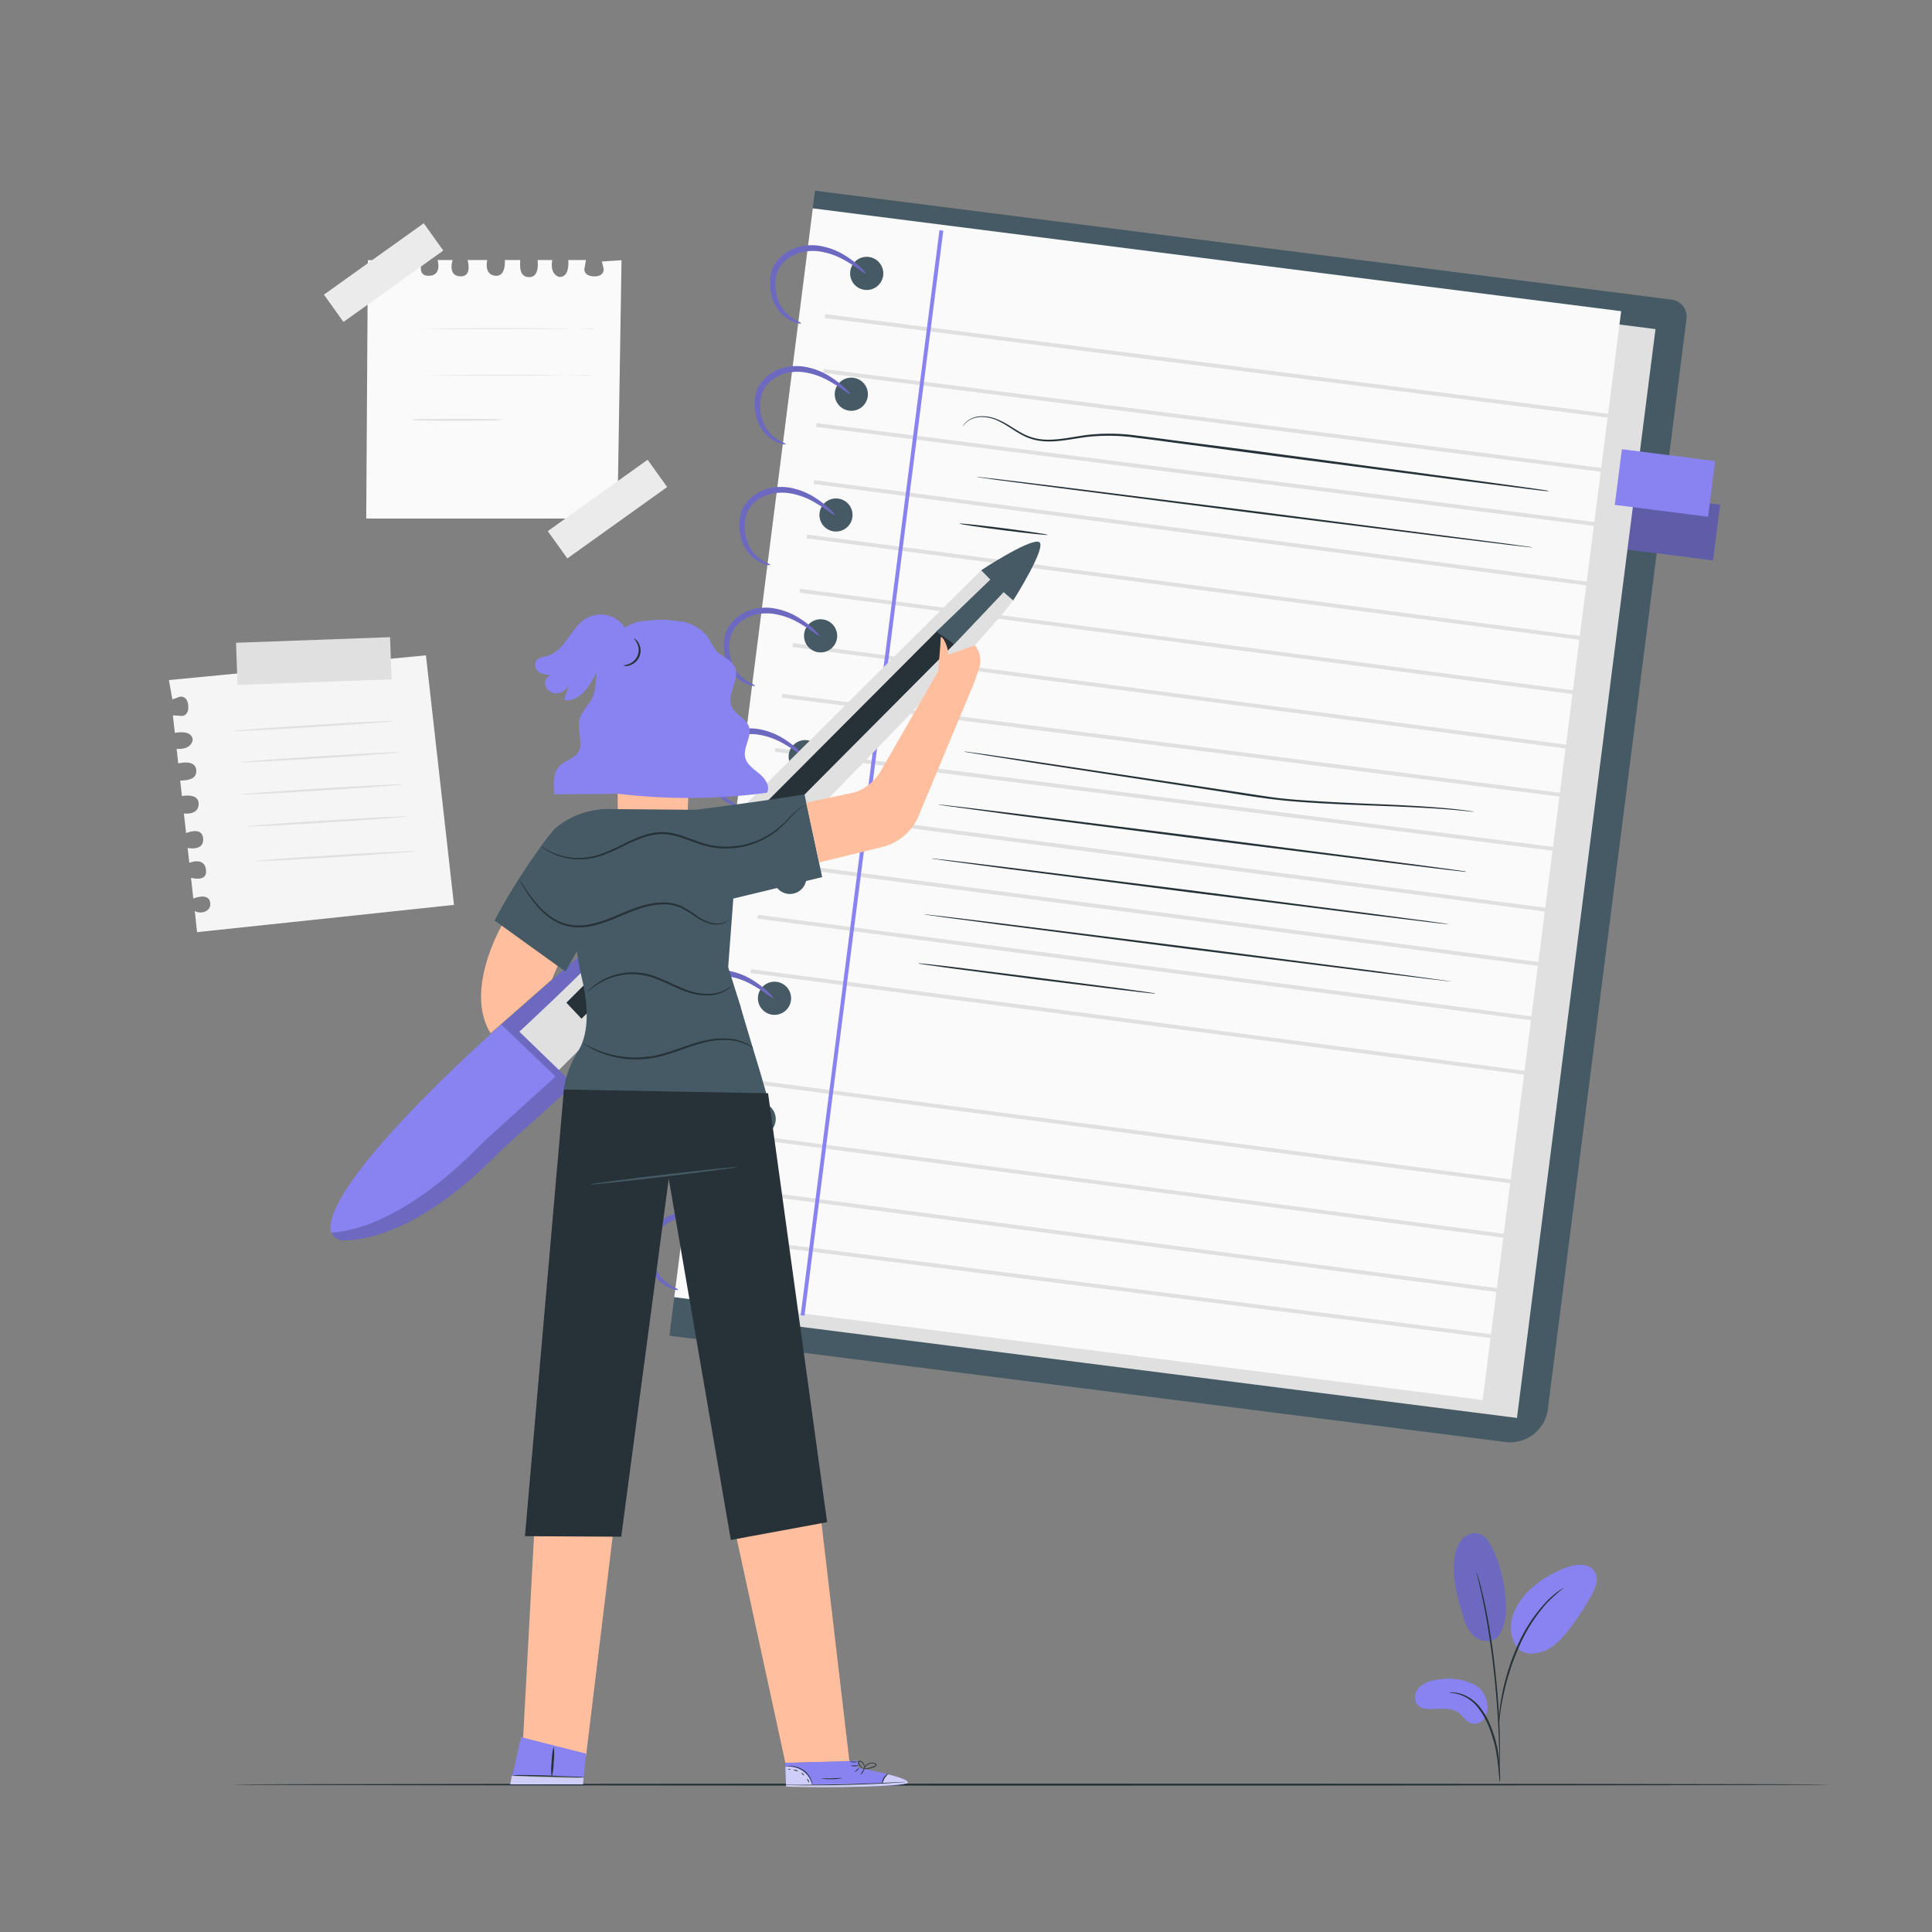 <svg xmlns="http://www.w3.org/2000/svg" viewBox="0 0 500 500"><rect x="0" y="0" width="500" height="500" fill="#808080" stroke="none"/><g id="freepik--background-complete--inject-373"><path d="M51,241.24l66.49-7.05-7.26-64.59L43.71,176l.9,5,2-.71c1.31-.06,1.9.79,2.09,2.09a.22.22,0,0,0,0,.08c.15,1.32-.16,2.55-1.46,2.83l-2.5-.15.51,4.54s4.41-1,4.62,1.8c0,0-.2,2.6-4.16,2.32l.42,3.78s4.41-1.2,4.66,1.71c.21,2.47-2.36,2.66-4.16,2.73l.45,4s4.39-.91,4.33,2.08-3.82,2.42-3.82,2.42l.57,5.09s4.06-1.78,4.4,1.26-2.93,2.81-4,2.57l.43,3.87s4.15-1.78,4.34,2.12c.14,2.93-3.9,1.73-3.9,1.73l.6,5.39s4.07-1.73,4.39,1.17c.23,2.06-2.26,3-4,2.06Z" style="fill:#f5f5f5"></path><rect x="61.27" y="165.62" width="39.89" height="10.92" transform="translate(-6.16 3.06) rotate(-2.08)" style="fill:#e0e0e0"></rect><path d="M102.12,186.58a9.57,9.57,0,0,1-1.64.21l-4.48.36c-3.78.28-9,.63-14.77,1s-11,.65-14.79.84l-4.49.19a8.65,8.65,0,0,1-1.64,0,11.56,11.56,0,0,1,1.63-.2l4.48-.36c3.78-.28,9-.63,14.78-1s11-.65,14.78-.84l4.49-.19A11,11,0,0,1,102.12,186.58Z" style="fill:#e0e0e0"></path><path d="M103.71,194.68a9.35,9.35,0,0,1-1.64.21l-4.48.35c-3.78.29-9,.64-14.77,1s-11,.65-14.79.84l-4.48.19a10,10,0,0,1-1.65,0,9.92,9.92,0,0,1,1.63-.2l4.48-.36c3.78-.28,9-.64,14.78-1s11-.66,14.78-.84l4.49-.2A11.7,11.7,0,0,1,103.71,194.68Z" style="fill:#e0e0e0"></path><path d="M104.28,203a11.56,11.56,0,0,1-1.63.2l-4.48.36c-3.78.28-9,.63-14.77,1s-11,.65-14.79.84l-4.49.2a11.45,11.45,0,0,1-1.64,0,9.11,9.11,0,0,1,1.63-.21l4.48-.36c3.78-.28,9-.63,14.77-1s11-.65,14.79-.84l4.49-.19A8.6,8.6,0,0,1,104.28,203Z" style="fill:#e0e0e0"></path><path d="M105.3,211.31a8.92,8.92,0,0,1-1.64.2l-4.47.36c-3.78.29-9,.64-14.78,1s-11,.65-14.79.83l-4.48.2a10,10,0,0,1-1.65,0,8.88,8.88,0,0,1,1.63-.2l4.48-.36c3.78-.28,9-.64,14.78-1s11-.66,14.78-.84l4.49-.2A11.7,11.7,0,0,1,105.3,211.31Z" style="fill:#e0e0e0"></path><path d="M107.61,220.27a8.92,8.92,0,0,1-1.64.2l-4.47.36c-3.78.28-9,.64-14.78,1s-11,.66-14.79.84l-4.48.2a11.63,11.63,0,0,1-1.65,0,8.92,8.92,0,0,1,1.64-.2l4.47-.36c3.78-.29,9-.64,14.78-1s11-.65,14.79-.84l4.48-.19A10,10,0,0,1,107.61,220.27Z" style="fill:#e0e0e0"></path><path d="M95.2,67.34l-.42,66.86h65l1.07-66.86-5.08.34.48,2c-.09,1.32-1,1.81-2.31,1.85h-.08c-1.33,0-2.52-.44-2.65-1.76l.43-2.48h-4.57s.51,4.5-2.31,4.39c0,0-2.56-.48-1.83-4.39h-3.81s.7,4.52-2.22,4.44c-2.48-.07-2.37-2.64-2.25-4.44h-4s.41,4.46-2.55,4.07-2-4.07-2-4.07H121s1.31,4.23-1.74,4.23-2.47-3.22-2.11-4.23h-3.9s1.3,4.31-2.59,4.07c-2.93-.18-1.29-4.07-1.29-4.07h-5.42s1.27,4.23-1.65,4.23c-2.08,0-2.78-2.58-1.6-4.23Z" style="fill:#fafafa"></path><rect x="83.4" y="66.21" width="31.76" height="8.69" transform="translate(-22.52 70.91) rotate(-35.57)" style="fill:#ebebeb"></rect><rect x="141.33" y="127.42" width="31.76" height="8.69" transform="translate(-47.31 116.02) rotate(-35.57)" style="fill:#ebebeb"></rect><path d="M154,85a1.61,1.61,0,0,1-.51,0l-1.46,0-5.35.09c-4.52,0-10.77.07-17.66.07s-13.15,0-17.67-.07L106,85.1l-1.46,0a1.51,1.51,0,0,1-.5,0,2,2,0,0,1,.5,0l1.46,0,5.35-.08c4.52,0,10.77-.08,17.67-.08s13.14,0,17.66.08l5.35.08,1.46,0A2.1,2.1,0,0,1,154,85Z" style="fill:#e0e0e0"></path><path d="M152.79,97a1.38,1.38,0,0,1-.48,0l-1.39,0-5.11.08c-4.31.05-10.27.08-16.86.08s-12.54,0-16.85-.08L107,97.13l-1.39,0a1.47,1.47,0,0,1-.49,0,1.47,1.47,0,0,1,.49,0l1.39,0,5.11-.08c4.31,0,10.27-.08,16.85-.08s12.55,0,16.86.08l5.11.08,1.39,0A1.38,1.38,0,0,1,152.79,97Z" style="fill:#e0e0e0"></path><path d="M130.1,108.64a23.56,23.56,0,0,1-3.5.19c-2.16,0-5.14.07-8.43.07s-6.28,0-8.43-.07a23.56,23.56,0,0,1-3.5-.19,24.65,24.65,0,0,1,3.5-.18c2.15,0,5.14-.08,8.43-.08s6.27,0,8.43.08A24.65,24.65,0,0,1,130.1,108.64Z" style="fill:#e0e0e0"></path></g><g id="freepik--Floor--inject-373"><path d="M473.88,461.86c0,.14-92.69.26-207,.26s-207-.12-207-.26,92.68-.26,207-.26S473.88,461.72,473.88,461.86Z" style="fill:#263238"></path></g><g id="freepik--Plant--inject-373"><path d="M388.05,423.08c-1.77,2.53-5.22,1.69-6.81.15s-2.27-3.79-2.89-5.92c-1.4-4.88-2.81-10-1.77-15a8.31,8.31,0,0,1,1.91-4.06,4.34,4.34,0,0,1,4.11-1.37c1.74.46,2.82,2.16,3.6,3.77a35.75,35.75,0,0,1,3.52,15.3,12.38,12.38,0,0,1-1.67,7.09" style="fill:#8883F0"></path><path d="M388.05,423.08c-1.77,2.53-5.22,1.69-6.81.15s-2.27-3.79-2.89-5.92c-1.4-4.88-2.81-10-1.77-15a8.31,8.31,0,0,1,1.91-4.06,4.34,4.34,0,0,1,4.11-1.37c1.74.46,2.82,2.16,3.6,3.77a35.75,35.75,0,0,1,3.52,15.3,12.38,12.38,0,0,1-1.67,7.09" style="opacity:0.2"></path><path d="M381.41,435.89a15.38,15.38,0,0,0-9.52-1.16,8,8,0,0,0-4.71,2.1c-1.17,1.3-1.39,3.58,0,4.7a4.52,4.52,0,0,0,3,.75c2.52,0,5.31-.47,7.32,1,1.15.87,1.92,2.3,3.29,2.73a3.25,3.25,0,0,0,3.57-1.59,5.55,5.55,0,0,0,.4-4.09A6.25,6.25,0,0,0,381.41,435.89Z" style="fill:#8883F0"></path><path d="M392.91,426.71a9.2,9.2,0,0,1-1.43-8.47,16.38,16.38,0,0,1,5-7.28,26.94,26.94,0,0,1,9-5.3,9.55,9.55,0,0,1,4-.69,4.24,4.24,0,0,1,3.39,2c.95,1.81,0,4-.94,5.78a69.24,69.24,0,0,1-5.9,9c-1.77,2.28-3.79,4.52-6.49,5.56s-5.5.9-6.92-1" style="fill:#8883F0"></path><path d="M388.17,461.24a4.83,4.83,0,0,1-.16-1.15c-.08-.84-.19-1.89-.31-3.14a45.26,45.26,0,0,0-.7-4.6,35.53,35.53,0,0,0-1.68-5.43,19.76,19.76,0,0,0-2.77-4.91,10.5,10.5,0,0,0-3.5-2.92,10,10,0,0,0-3-.92A5.55,5.55,0,0,1,375,438a4.73,4.73,0,0,1,1.16,0,9,9,0,0,1,3.08.8,10.34,10.34,0,0,1,3.7,2.94,19.43,19.43,0,0,1,2.87,5,33.25,33.25,0,0,1,1.67,5.52,41.94,41.94,0,0,1,.61,4.66c.1,1.33.13,2.41.15,3.16A5.54,5.54,0,0,1,388.17,461.24Z" style="fill:#263238"></path><path d="M388,458.83a4,4,0,0,1,0-.54c0-.4,0-.9,0-1.52,0-1.33,0-3.24-.07-5.61-.12-4.73-.53-11.26-1.31-18.44s-1.85-13.64-2.8-18.27c-.23-1.16-.46-2.21-.67-3.12s-.38-1.71-.55-2.35-.26-1.09-.36-1.48a2.24,2.24,0,0,1-.09-.53,2,2,0,0,1,.18.5l.45,1.46c.19.64.4,1.42.62,2.34s.5,2,.74,3.11A173.17,173.17,0,0,1,387,432.67c.79,7.19,1.14,13.74,1.17,18.49,0,2.37,0,4.29-.08,5.61q-.06.93-.09,1.53A2.14,2.14,0,0,1,388,458.83Z" style="fill:#263238"></path><path d="M387.92,446.19a10.15,10.15,0,0,1,0-1.59c.06-1,.2-2.5.49-4.32a56,56,0,0,1,1.4-6.29,56.64,56.64,0,0,1,2.63-7.44,39.6,39.6,0,0,1,7.73-12,19.29,19.29,0,0,1,1.81-1.69c.28-.24.53-.47.78-.66l.7-.49a11,11,0,0,1,1.35-.86,48.26,48.26,0,0,0-4.4,3.93,41.61,41.61,0,0,0-7.53,12,59.15,59.15,0,0,0-2.65,7.37c-.69,2.31-1.14,4.44-1.49,6.23s-.52,3.26-.63,4.27A11.1,11.1,0,0,1,387.92,446.19Z" style="fill:#263238"></path></g><g id="freepik--Notebook--inject-373"><path d="M389.58,373.19,173.24,345.68,210.92,49.35l221.72,28.2a4.42,4.42,0,0,1,3.83,4.94L400.58,364.67A9.83,9.83,0,0,1,389.58,373.19Z" style="fill:#455a64"></path><rect x="423.55" y="122.6" width="14.53" height="27.04" transform="translate(241.44 546.32) rotate(-82.75)" style="fill:#8883F0"></rect><rect x="423.55" y="122.6" width="14.53" height="27.04" transform="translate(241.44 546.32) rotate(-82.75)" style="opacity:0.3"></rect><rect x="200.47" y="70.71" width="210.9" height="284.06" transform="translate(29.28 -36.89) rotate(7.25)" style="fill:#e0e0e0"></rect><rect x="191.58" y="66.08" width="210.9" height="284.06" transform="translate(28.63 -35.81) rotate(7.25)" style="fill:#fafafa"></rect><rect x="317.26" y="-10.02" width="1" height="210.16" transform="translate(183.37 398.29) rotate(-82.75)" style="fill:#e0e0e0"></rect><rect x="316.79" y="4.15" width="1" height="210.16" transform="translate(168.9 410.22) rotate(-82.75)" style="fill:#e0e0e0"></rect><rect x="315.01" y="18.17" width="1" height="210.16" transform="translate(153.44 420.69) rotate(-82.75)" style="fill:#e0e0e0"></rect><rect x="313.23" y="32.18" width="1" height="210.16" transform="matrix(0.13, -0.99, 0.99, 0.13, 137.99, 431.17)" style="fill:#e0e0e0"></rect><rect x="311.45" y="46.19" width="1" height="210.16" transform="matrix(0.13, -0.99, 0.99, 0.13, 122.53, 441.65)" style="fill:#e0e0e0"></rect><rect x="309.67" y="60.2" width="1" height="210.16" transform="matrix(0.13, -0.99, 0.99, 0.13, 107.07, 452.12)" style="fill:#e0e0e0"></rect><rect x="307.89" y="74.21" width="1" height="210.16" transform="matrix(0.13, -0.99, 0.99, 0.13, 91.62, 462.6)" style="fill:#e0e0e0"></rect><rect x="306.1" y="88.22" width="1" height="210.16" transform="translate(76.16 473.07) rotate(-82.75)" style="fill:#e0e0e0"></rect><rect x="304.32" y="102.24" width="1" height="210.16" transform="translate(60.7 483.55) rotate(-82.75)" style="fill:#e0e0e0"></rect><rect x="302.54" y="116.25" width="1" height="210.16" transform="matrix(0.13, -0.99, 0.99, 0.13, 45.25, 494.03)" style="fill:#e0e0e0"></rect><rect x="300.76" y="130.26" width="1" height="210.16" transform="matrix(0.13, -0.99, 0.99, 0.13, 29.79, 504.5)" style="fill:#e0e0e0"></rect><rect x="298.98" y="144.27" width="1" height="210.16" transform="matrix(0.13, -0.99, 0.99, 0.13, 14.33, 514.98)" style="fill:#e0e0e0"></rect><rect x="297.19" y="158.28" width="1" height="210.16" transform="matrix(0.13, -0.99, 0.99, 0.13, -1.12, 525.46)" style="fill:#e0e0e0"></rect><line x1="191.67" y1="264.12" x2="400.15" y2="290.63" style="fill:#455a64"></line><rect x="293.63" y="186.31" width="1" height="210.16" transform="matrix(0.13, -0.99, 0.99, 0.13, -32.04, 546.41)" style="fill:#e0e0e0"></rect><rect x="291.85" y="200.32" width="1" height="210.16" transform="matrix(0.13, -0.99, 0.99, 0.13, -47.49, 556.89)" style="fill:#e0e0e0"></rect><rect x="290.07" y="214.33" width="1" height="210.16" transform="matrix(0.13, -0.99, 0.99, 0.13, -62.95, 567.36)" style="fill:#e0e0e0"></rect><rect x="288.28" y="228.34" width="1" height="210.16" transform="translate(-78.41 577.84) rotate(-82.75)" style="fill:#e0e0e0"></rect><rect x="84.13" y="199.54" width="283.08" height="1" transform="translate(-1.39 398.5) rotate(-82.71)" style="fill:#8883F0"></rect><path d="M228.56,71.3a4.29,4.29,0,1,1-3.72-4.8A4.29,4.29,0,0,1,228.56,71.3Z" style="fill:#455a64"></path><path d="M224.58,102.56a4.29,4.29,0,1,1-3.71-4.79A4.3,4.3,0,0,1,224.58,102.56Z" style="fill:#455a64"></path><path d="M220.6,133.83a4.28,4.28,0,1,1-3.71-4.8A4.28,4.28,0,0,1,220.6,133.83Z" style="fill:#455a64"></path><path d="M216.63,165.09a4.29,4.29,0,1,1-3.72-4.79A4.3,4.3,0,0,1,216.63,165.09Z" style="fill:#455a64"></path><path d="M212.65,196.36a4.29,4.29,0,1,1-3.71-4.79A4.28,4.28,0,0,1,212.65,196.36Z" style="fill:#455a64"></path><path d="M208.67,227.63a4.28,4.28,0,1,1-3.71-4.8A4.28,4.28,0,0,1,208.67,227.63Z" style="fill:#455a64"></path><path d="M204.7,258.89A4.29,4.29,0,1,1,201,254.1,4.29,4.29,0,0,1,204.7,258.89Z" style="fill:#455a64"></path><path d="M200.72,290.16a4.29,4.29,0,1,1-3.71-4.8A4.28,4.28,0,0,1,200.72,290.16Z" style="fill:#455a64"></path><path d="M196.75,321.42a4.29,4.29,0,1,1-3.72-4.79A4.3,4.3,0,0,1,196.75,321.42Z" style="fill:#455a64"></path><path d="M207.32,83.71c0,.05-.17.05-.47,0a6.93,6.93,0,0,1-1.29-.34,9.88,9.88,0,0,1-1.9-1,9.63,9.63,0,0,1-2.1-1.95,10.53,10.53,0,0,1-1.64-3.07,12.64,12.64,0,0,1-.65-3.93,9.52,9.52,0,0,1,.9-4.41,9.76,9.76,0,0,1,3.24-3.59,11.3,11.3,0,0,1,4.44-1.77,13.59,13.59,0,0,1,4.41,0,18.09,18.09,0,0,1,6.79,2.69,24.56,24.56,0,0,1,3.8,3c.81.8,1.2,1.3,1.13,1.38s-.6-.26-1.52-.91a44,44,0,0,0-4-2.54,18.43,18.43,0,0,0-6.43-2.21,12.69,12.69,0,0,0-3.93.08,10.06,10.06,0,0,0-3.84,1.56,8.57,8.57,0,0,0-2.76,3,8.41,8.41,0,0,0-.81,3.71,12.41,12.41,0,0,0,.45,3.53,10,10,0,0,0,1.29,2.81,9.52,9.52,0,0,0,1.74,1.9,11.3,11.3,0,0,0,1.63,1.13c.47.28.87.43,1.13.59S207.34,83.66,207.32,83.71Z" style="fill:#8883F0"></path><path d="M203.35,115c0,.06-.18,0-.48,0a7.34,7.34,0,0,1-1.29-.35,9.05,9.05,0,0,1-1.89-1,8.92,8.92,0,0,1-2.1-1.94,10.08,10.08,0,0,1-1.64-3.07,12.71,12.71,0,0,1-.65-3.94,9.4,9.4,0,0,1,.89-4.41,9.9,9.9,0,0,1,3.24-3.58,11.3,11.3,0,0,1,4.45-1.78,13.58,13.58,0,0,1,4.41,0,17.88,17.88,0,0,1,6.78,2.69,24.56,24.56,0,0,1,3.8,3c.82.8,1.21,1.3,1.14,1.38s-.6-.27-1.53-.91a41.47,41.47,0,0,0-4-2.54,18.5,18.5,0,0,0-6.43-2.22,12.75,12.75,0,0,0-3.94.08A10,10,0,0,0,200.31,98a8.57,8.57,0,0,0-2.76,3,8.33,8.33,0,0,0-.81,3.71,12.19,12.19,0,0,0,.44,3.54,9.71,9.71,0,0,0,1.3,2.81,8.89,8.89,0,0,0,1.73,1.89,11,11,0,0,0,1.63,1.13c.47.29.88.44,1.13.6S203.36,114.92,203.35,115Z" style="fill:#8883F0"></path><path d="M199.37,146.24s-.18,0-.48,0a7.07,7.07,0,0,1-1.28-.34,9.3,9.3,0,0,1-4-2.92,10.26,10.26,0,0,1-1.64-3.08,12.64,12.64,0,0,1-.65-3.93,9.52,9.52,0,0,1,.9-4.41,9.63,9.63,0,0,1,3.23-3.58,11.42,11.42,0,0,1,4.45-1.78,13.59,13.59,0,0,1,4.41,0,17.93,17.93,0,0,1,6.79,2.7,24.38,24.38,0,0,1,3.79,3c.82.79,1.21,1.29,1.14,1.37s-.6-.26-1.52-.91a45.78,45.78,0,0,0-4-2.53,18.23,18.23,0,0,0-6.43-2.22,12.68,12.68,0,0,0-3.93.08,10.06,10.06,0,0,0-3.84,1.56,8.57,8.57,0,0,0-2.76,3,8.41,8.41,0,0,0-.81,3.71,11.74,11.74,0,0,0,.45,3.53,9.7,9.7,0,0,0,1.29,2.81,9.52,9.52,0,0,0,1.73,1.9,12.52,12.52,0,0,0,1.63,1.13c.48.28.88.44,1.13.6S199.39,146.19,199.37,146.24Z" style="fill:#8883F0"></path><path d="M195.39,177.51c0,.05-.17.05-.47,0a7.12,7.12,0,0,1-1.29-.35,8.59,8.59,0,0,1-1.89-1,9.15,9.15,0,0,1-2.11-1.94,10.53,10.53,0,0,1-1.64-3.07,13.27,13.27,0,0,1-.65-3.94,9.56,9.56,0,0,1,.9-4.41,9.9,9.9,0,0,1,3.24-3.58,11.15,11.15,0,0,1,4.44-1.77,13.59,13.59,0,0,1,4.41,0,17.86,17.86,0,0,1,6.79,2.69,24.56,24.56,0,0,1,3.8,3c.81.8,1.2,1.3,1.14,1.38s-.61-.26-1.53-.91a42.8,42.8,0,0,0-4-2.54,18.71,18.71,0,0,0-6.43-2.22,13.07,13.07,0,0,0-3.94.08,10.24,10.24,0,0,0-3.84,1.57,7.56,7.56,0,0,0-3.57,6.7,12.53,12.53,0,0,0,.45,3.54,10,10,0,0,0,1.29,2.81,9.19,9.19,0,0,0,1.74,1.89,11,11,0,0,0,1.63,1.13c.47.29.87.44,1.13.6S195.41,177.45,195.39,177.51Z" style="fill:#8883F0"></path><path d="M191.42,208.77s-.18,0-.48,0a8.36,8.36,0,0,1-1.29-.35,9.56,9.56,0,0,1-1.89-1,8.92,8.92,0,0,1-2.1-1.94,10.14,10.14,0,0,1-1.64-3.08,12.64,12.64,0,0,1-.65-3.93,9.63,9.63,0,0,1,.89-4.41,9.82,9.82,0,0,1,3.24-3.58,11.36,11.36,0,0,1,4.45-1.78,13.58,13.58,0,0,1,4.41,0,17.88,17.88,0,0,1,6.78,2.69,24.56,24.56,0,0,1,3.8,3c.82.8,1.21,1.3,1.14,1.37s-.6-.26-1.52-.9a43.2,43.2,0,0,0-4-2.54,18.5,18.5,0,0,0-6.43-2.22,12.68,12.68,0,0,0-3.93.08,10.06,10.06,0,0,0-3.84,1.56,8.57,8.57,0,0,0-2.76,3,8.27,8.27,0,0,0-.81,3.71,12.19,12.19,0,0,0,.44,3.54,10.05,10.05,0,0,0,1.3,2.8,9,9,0,0,0,1.73,1.9,11.88,11.88,0,0,0,1.63,1.13c.47.28.88.44,1.13.6S191.43,208.72,191.42,208.77Z" style="fill:#8883F0"></path><path d="M187.44,240c0,.05-.17.05-.47,0a7.83,7.83,0,0,1-1.29-.34,9.44,9.44,0,0,1-1.9-1,9.33,9.33,0,0,1-2.1-1.94,10.53,10.53,0,0,1-1.64-3.07,12.64,12.64,0,0,1-.65-3.93,9.52,9.52,0,0,1,.9-4.41,9.76,9.76,0,0,1,3.24-3.59A11.15,11.15,0,0,1,188,220a13.59,13.59,0,0,1,4.41,0,18.09,18.09,0,0,1,6.79,2.69,24.56,24.56,0,0,1,3.8,3c.81.8,1.2,1.3,1.13,1.38s-.6-.26-1.52-.91a44,44,0,0,0-4-2.54,18.43,18.43,0,0,0-6.43-2.21,12.68,12.68,0,0,0-3.93.07,10.24,10.24,0,0,0-3.84,1.57,7.53,7.53,0,0,0-3.57,6.71,12.07,12.07,0,0,0,.45,3.53,9.7,9.7,0,0,0,1.29,2.81,9.52,9.52,0,0,0,1.74,1.9,10.87,10.87,0,0,0,1.62,1.12c.48.29.88.44,1.14.6S187.46,240,187.44,240Z" style="fill:#8883F0"></path><path d="M183.47,271.3c0,.06-.18.05-.48,0a8.36,8.36,0,0,1-1.29-.35,9.05,9.05,0,0,1-1.89-1A9.15,9.15,0,0,1,177.7,268a10.28,10.28,0,0,1-1.63-3.07,12.76,12.76,0,0,1-.65-3.94,9.4,9.4,0,0,1,.89-4.41,9.9,9.9,0,0,1,3.24-3.58,11.3,11.3,0,0,1,4.45-1.78,13.58,13.58,0,0,1,4.41,0,17.88,17.88,0,0,1,6.78,2.69,24.56,24.56,0,0,1,3.8,3c.82.8,1.21,1.3,1.14,1.38s-.61-.27-1.53-.91a41.47,41.47,0,0,0-4-2.54,18.5,18.5,0,0,0-6.43-2.22,12.75,12.75,0,0,0-3.94.08,10,10,0,0,0-3.83,1.56,8.57,8.57,0,0,0-2.76,3,8.3,8.3,0,0,0-.81,3.71,12.19,12.19,0,0,0,.44,3.54,9.71,9.71,0,0,0,1.3,2.81,8.89,8.89,0,0,0,1.73,1.89A11.88,11.88,0,0,0,182,270.4c.47.28.88.44,1.13.6S183.48,271.25,183.47,271.3Z" style="fill:#8883F0"></path><path d="M179.49,302.57c0,.05-.18.05-.48,0a7.07,7.07,0,0,1-1.28-.34,9.88,9.88,0,0,1-1.9-1,9.41,9.41,0,0,1-2.1-1.95,10.08,10.08,0,0,1-1.64-3.07,12.64,12.64,0,0,1-.65-3.93,9.52,9.52,0,0,1,.9-4.41,9.74,9.74,0,0,1,3.23-3.59,11.4,11.4,0,0,1,4.45-1.77,13.59,13.59,0,0,1,4.41,0,18.09,18.09,0,0,1,6.79,2.69,24.38,24.38,0,0,1,3.79,3c.82.8,1.21,1.3,1.14,1.38s-.6-.26-1.52-.91a45.45,45.45,0,0,0-4-2.54,18.43,18.43,0,0,0-6.43-2.21,12.68,12.68,0,0,0-3.93.08,10.06,10.06,0,0,0-3.84,1.56,8.57,8.57,0,0,0-2.76,3,8.41,8.41,0,0,0-.81,3.71,11.74,11.74,0,0,0,.45,3.53,9.7,9.7,0,0,0,1.29,2.81,9.5,9.5,0,0,0,1.73,1.9,12.52,12.52,0,0,0,1.63,1.13c.47.28.88.43,1.13.59S179.51,302.52,179.49,302.57Z" style="fill:#8883F0"></path><path d="M175.51,333.83c0,.06-.17.05-.47,0a7.12,7.12,0,0,1-1.29-.35,8.86,8.86,0,0,1-1.9-1,9.33,9.33,0,0,1-2.1-1.94,10.53,10.53,0,0,1-1.64-3.07,13.32,13.32,0,0,1-.65-3.94,9.54,9.54,0,0,1,.9-4.41,9.9,9.9,0,0,1,3.24-3.58,11.32,11.32,0,0,1,4.44-1.78,13.58,13.58,0,0,1,4.41,0,17.86,17.86,0,0,1,6.79,2.69,24.56,24.56,0,0,1,3.8,3c.81.8,1.2,1.3,1.13,1.38s-.6-.27-1.52-.91a42.8,42.8,0,0,0-4-2.54,18.49,18.49,0,0,0-6.44-2.22,12.69,12.69,0,0,0-3.93.08,10.06,10.06,0,0,0-3.84,1.56,8.44,8.44,0,0,0-2.75,3,8.34,8.34,0,0,0-.82,3.71,12.53,12.53,0,0,0,.45,3.54,10,10,0,0,0,1.29,2.81,9.19,9.19,0,0,0,1.74,1.89,11,11,0,0,0,1.63,1.13c.47.29.87.44,1.13.6S175.53,333.78,175.51,333.83Z" style="fill:#8883F0"></path><g style="opacity:0.2"><path d="M207.32,83.71c0,.05-.17.05-.47,0a6.93,6.93,0,0,1-1.29-.34,9.88,9.88,0,0,1-1.9-1,9.63,9.63,0,0,1-2.1-1.95,10.53,10.53,0,0,1-1.64-3.07,12.64,12.64,0,0,1-.65-3.93,9.52,9.52,0,0,1,.9-4.41,9.76,9.76,0,0,1,3.24-3.59,11.3,11.3,0,0,1,4.44-1.77,13.59,13.59,0,0,1,4.41,0,18.09,18.09,0,0,1,6.79,2.69,24.56,24.56,0,0,1,3.8,3c.81.8,1.2,1.3,1.13,1.38s-.6-.26-1.52-.91a44,44,0,0,0-4-2.54,18.43,18.43,0,0,0-6.43-2.21,12.69,12.69,0,0,0-3.93.08,10.06,10.06,0,0,0-3.84,1.56,8.57,8.57,0,0,0-2.76,3,8.41,8.41,0,0,0-.81,3.71,12.41,12.41,0,0,0,.45,3.53,10,10,0,0,0,1.29,2.81,9.52,9.52,0,0,0,1.74,1.9,11.3,11.3,0,0,0,1.63,1.13c.47.28.87.43,1.13.59S207.34,83.66,207.32,83.71Z"></path><path d="M203.35,115c0,.06-.18,0-.48,0a7.34,7.34,0,0,1-1.29-.35,9.05,9.05,0,0,1-1.89-1,8.92,8.92,0,0,1-2.1-1.94,10.08,10.08,0,0,1-1.64-3.07,12.71,12.71,0,0,1-.65-3.94,9.4,9.4,0,0,1,.89-4.41,9.9,9.9,0,0,1,3.24-3.58,11.3,11.3,0,0,1,4.45-1.78,13.58,13.58,0,0,1,4.41,0,17.88,17.88,0,0,1,6.78,2.69,24.56,24.56,0,0,1,3.8,3c.82.8,1.21,1.3,1.14,1.38s-.6-.27-1.53-.91a41.47,41.47,0,0,0-4-2.54,18.5,18.5,0,0,0-6.43-2.22,12.75,12.75,0,0,0-3.94.08A10,10,0,0,0,200.31,98a8.57,8.57,0,0,0-2.76,3,8.33,8.33,0,0,0-.81,3.71,12.19,12.19,0,0,0,.44,3.54,9.71,9.71,0,0,0,1.3,2.81,8.89,8.89,0,0,0,1.73,1.89,11,11,0,0,0,1.63,1.13c.47.29.88.44,1.13.6S203.36,114.92,203.35,115Z"></path><path d="M199.37,146.24s-.18,0-.48,0a7.07,7.07,0,0,1-1.28-.34,9.3,9.3,0,0,1-4-2.92,10.26,10.26,0,0,1-1.64-3.08,12.64,12.64,0,0,1-.65-3.93,9.52,9.52,0,0,1,.9-4.41,9.63,9.63,0,0,1,3.23-3.58,11.42,11.42,0,0,1,4.45-1.78,13.59,13.59,0,0,1,4.41,0,17.93,17.93,0,0,1,6.79,2.7,24.38,24.38,0,0,1,3.79,3c.82.79,1.21,1.29,1.14,1.37s-.6-.26-1.52-.91a45.78,45.78,0,0,0-4-2.53,18.23,18.23,0,0,0-6.43-2.22,12.68,12.68,0,0,0-3.93.08,10.06,10.06,0,0,0-3.84,1.56,8.57,8.57,0,0,0-2.76,3,8.41,8.41,0,0,0-.81,3.71,11.74,11.74,0,0,0,.45,3.53,9.7,9.7,0,0,0,1.29,2.81,9.52,9.52,0,0,0,1.73,1.9,12.52,12.52,0,0,0,1.63,1.13c.48.28.88.44,1.13.6S199.39,146.19,199.37,146.24Z"></path><path d="M195.39,177.51c0,.05-.17.05-.47,0a7.12,7.12,0,0,1-1.29-.35,8.59,8.59,0,0,1-1.89-1,9.15,9.15,0,0,1-2.11-1.94,10.53,10.53,0,0,1-1.64-3.07,13.27,13.27,0,0,1-.65-3.94,9.56,9.56,0,0,1,.9-4.41,9.9,9.9,0,0,1,3.24-3.58,11.15,11.15,0,0,1,4.44-1.77,13.59,13.59,0,0,1,4.41,0,17.86,17.86,0,0,1,6.79,2.69,24.56,24.56,0,0,1,3.8,3c.81.8,1.2,1.3,1.14,1.38s-.61-.26-1.53-.91a42.8,42.8,0,0,0-4-2.54,18.71,18.71,0,0,0-6.43-2.22,13.07,13.07,0,0,0-3.94.08,10.24,10.24,0,0,0-3.84,1.57,7.56,7.56,0,0,0-3.57,6.7,12.53,12.53,0,0,0,.45,3.54,10,10,0,0,0,1.29,2.81,9.19,9.19,0,0,0,1.74,1.89,11,11,0,0,0,1.63,1.13c.47.29.87.44,1.13.6S195.41,177.45,195.39,177.51Z"></path><path d="M191.42,208.77s-.18,0-.48,0a8.36,8.36,0,0,1-1.29-.35,9.56,9.56,0,0,1-1.89-1,8.92,8.92,0,0,1-2.1-1.94,10.14,10.14,0,0,1-1.64-3.08,12.64,12.64,0,0,1-.65-3.93,9.63,9.63,0,0,1,.89-4.41,9.82,9.82,0,0,1,3.24-3.58,11.36,11.36,0,0,1,4.45-1.78,13.58,13.58,0,0,1,4.41,0,17.88,17.88,0,0,1,6.78,2.69,24.56,24.56,0,0,1,3.8,3c.82.8,1.21,1.3,1.14,1.37s-.6-.26-1.52-.9a43.2,43.2,0,0,0-4-2.54,18.5,18.5,0,0,0-6.43-2.22,12.68,12.68,0,0,0-3.93.08,10.06,10.06,0,0,0-3.84,1.56,8.57,8.57,0,0,0-2.76,3,8.27,8.27,0,0,0-.81,3.71,12.19,12.19,0,0,0,.44,3.54,10.05,10.05,0,0,0,1.3,2.8,9,9,0,0,0,1.73,1.9,11.88,11.88,0,0,0,1.63,1.13c.47.28.88.44,1.13.6S191.43,208.72,191.42,208.77Z"></path><path d="M187.44,240c0,.05-.17.05-.47,0a7.83,7.83,0,0,1-1.29-.34,9.44,9.44,0,0,1-1.9-1,9.33,9.33,0,0,1-2.1-1.94,10.53,10.53,0,0,1-1.64-3.07,12.64,12.64,0,0,1-.65-3.93,9.52,9.52,0,0,1,.9-4.41,9.76,9.76,0,0,1,3.24-3.59A11.15,11.15,0,0,1,188,220a13.59,13.59,0,0,1,4.41,0,18.09,18.09,0,0,1,6.79,2.69,24.56,24.56,0,0,1,3.8,3c.81.8,1.2,1.3,1.13,1.38s-.6-.26-1.52-.91a44,44,0,0,0-4-2.54,18.43,18.43,0,0,0-6.43-2.21,12.68,12.68,0,0,0-3.93.07,10.24,10.24,0,0,0-3.84,1.57,7.53,7.53,0,0,0-3.57,6.71,12.07,12.07,0,0,0,.45,3.53,9.7,9.7,0,0,0,1.29,2.81,9.52,9.52,0,0,0,1.74,1.9,10.87,10.87,0,0,0,1.62,1.12c.48.29.88.44,1.14.6S187.46,240,187.44,240Z"></path><path d="M183.47,271.3c0,.06-.18.05-.48,0a8.36,8.36,0,0,1-1.29-.35,9.05,9.05,0,0,1-1.89-1A9.15,9.15,0,0,1,177.7,268a10.28,10.28,0,0,1-1.63-3.07,12.76,12.76,0,0,1-.65-3.94,9.4,9.4,0,0,1,.89-4.41,9.9,9.9,0,0,1,3.24-3.58,11.3,11.3,0,0,1,4.45-1.78,13.58,13.58,0,0,1,4.41,0,17.88,17.88,0,0,1,6.78,2.69,24.56,24.56,0,0,1,3.8,3c.82.8,1.21,1.3,1.14,1.38s-.61-.27-1.53-.91a41.47,41.47,0,0,0-4-2.54,18.5,18.5,0,0,0-6.43-2.22,12.75,12.75,0,0,0-3.94.08,10,10,0,0,0-3.83,1.56,8.57,8.57,0,0,0-2.76,3,8.3,8.3,0,0,0-.81,3.71,12.19,12.19,0,0,0,.44,3.54,9.71,9.71,0,0,0,1.3,2.81,8.89,8.89,0,0,0,1.73,1.89A11.88,11.88,0,0,0,182,270.4c.47.28.88.44,1.13.6S183.48,271.25,183.47,271.3Z"></path><path d="M179.49,302.57c0,.05-.18.05-.48,0a7.07,7.07,0,0,1-1.28-.34,9.88,9.88,0,0,1-1.9-1,9.41,9.41,0,0,1-2.1-1.95,10.08,10.08,0,0,1-1.64-3.07,12.64,12.64,0,0,1-.65-3.93,9.52,9.52,0,0,1,.9-4.41,9.74,9.74,0,0,1,3.23-3.59,11.4,11.4,0,0,1,4.45-1.77,13.59,13.59,0,0,1,4.41,0,18.09,18.09,0,0,1,6.79,2.69,24.38,24.38,0,0,1,3.79,3c.82.8,1.21,1.3,1.14,1.38s-.6-.26-1.52-.91a45.45,45.45,0,0,0-4-2.54,18.43,18.43,0,0,0-6.43-2.21,12.68,12.68,0,0,0-3.93.08,10.06,10.06,0,0,0-3.84,1.56,8.57,8.57,0,0,0-2.76,3,8.41,8.41,0,0,0-.81,3.71,11.74,11.74,0,0,0,.45,3.53,9.7,9.7,0,0,0,1.29,2.81,9.5,9.5,0,0,0,1.73,1.9,12.52,12.52,0,0,0,1.63,1.13c.47.28.88.43,1.13.59S179.51,302.52,179.49,302.57Z"></path><path d="M175.51,333.83c0,.06-.17.05-.47,0a7.12,7.12,0,0,1-1.29-.35,8.86,8.86,0,0,1-1.9-1,9.33,9.33,0,0,1-2.1-1.94,10.53,10.53,0,0,1-1.64-3.07,13.32,13.32,0,0,1-.65-3.94,9.54,9.54,0,0,1,.9-4.41,9.9,9.9,0,0,1,3.24-3.58,11.32,11.32,0,0,1,4.44-1.78,13.58,13.58,0,0,1,4.41,0,17.86,17.86,0,0,1,6.79,2.69,24.56,24.56,0,0,1,3.8,3c.81.8,1.2,1.3,1.13,1.38s-.6-.27-1.52-.91a42.8,42.8,0,0,0-4-2.54,18.49,18.49,0,0,0-6.44-2.22,12.69,12.69,0,0,0-3.93.08,10.06,10.06,0,0,0-3.84,1.56,8.44,8.44,0,0,0-2.75,3,8.34,8.34,0,0,0-.82,3.71,12.53,12.53,0,0,0,.45,3.54,10,10,0,0,0,1.29,2.81,9.19,9.19,0,0,0,1.74,1.89,11,11,0,0,0,1.63,1.13c.47.29.87.44,1.13.6S175.53,333.78,175.51,333.83Z"></path></g><rect x="423.61" y="112.82" width="14.53" height="24.33" transform="translate(252.53 536.65) rotate(-82.75)" style="fill:#8883F0"></rect><path d="M400.77,127.11a2,2,0,0,1-.4,0L399.2,127l-4.48-.54-16.49-2.1-54.35-7.13-15.49-2.06c-5-.66-9.83-1.34-14.42-1.9a50.89,50.89,0,0,0-13.08-.14c-4.05.57-7.88,1.44-11.44,1a13.48,13.48,0,0,1-4.81-1.49c-1.41-.74-2.64-1.59-3.82-2.32a20.18,20.18,0,0,0-3.41-1.8,9.62,9.62,0,0,0-3.15-.59,6.1,6.1,0,0,0-4.15,1.35,6.54,6.54,0,0,0-1,1.19,2,2,0,0,1,.19-.36,2.31,2.31,0,0,1,.28-.41,3,3,0,0,1,.47-.5,6.07,6.07,0,0,1,4.22-1.47,9.82,9.82,0,0,1,3.24.56A20.42,20.42,0,0,1,261,110c1.19.73,2.43,1.56,3.82,2.28a13.44,13.44,0,0,0,4.7,1.42c3.48.39,7.26-.48,11.34-1.08a50.75,50.75,0,0,1,13.19.09c4.62.55,9.43,1.23,14.44,1.87l15.49,2,54.33,7.28,16.46,2.27,4.48.64,1.16.18A1.76,1.76,0,0,1,400.77,127.11Z" style="fill:#263238"></path><path d="M396.54,141.66l-.37,0-1.09-.12-4.2-.48-15.41-1.88-50.83-6.38-50.82-6.54-15.39-2-4.18-.59-1.09-.16a2.41,2.41,0,0,1-.37-.07,1.37,1.37,0,0,1,.38,0l1.09.11,4.19.48,15.42,1.88,50.84,6.39,50.81,6.54,15.39,2,4.18.58,1.09.16A1.35,1.35,0,0,1,396.54,141.66Z" style="fill:#263238"></path><path d="M379.46,225.62l-.35,0-1-.11-4-.46-14.65-1.78-48.31-6.06L262.81,211,248.18,209l-4-.55-1-.16-.35-.07a1.84,1.84,0,0,1,.35,0l1,.1,4,.46,14.65,1.78,48.32,6.07,48.3,6.22,14.63,1.94,4,.56,1,.15A1.19,1.19,0,0,1,379.46,225.62Z" style="fill:#263238"></path><path d="M375.85,254l-.35,0-1-.1-4-.46-14.65-1.78-48.32-6.07-48.3-6.22-14.63-1.94-4-.56-1-.15-.35-.07a1.43,1.43,0,0,1,.36,0l1,.11,4,.46L259.25,239l48.32,6.07,48.29,6.21,14.64,2,4,.55,1,.16A2.07,2.07,0,0,1,375.85,254Z" style="fill:#263238"></path><path d="M374.85,239.17a1.84,1.84,0,0,1-.35,0l-1-.1-3.9-.45-14.35-1.74-47.31-5.94-47.29-6.09-14.33-1.91-3.89-.54-1-.15-.34-.07a1.33,1.33,0,0,1,.35,0l1,.11,3.91.44,14.34,1.74L308,230.4l47.29,6.1,14.32,1.9,3.89.54,1,.16Z" style="fill:#263238"></path><path d="M299,257.11a2.74,2.74,0,0,1-.63,0l-1.79-.18-6.59-.76-21.7-2.68-21.68-2.84-6.57-.91-1.78-.28a2.91,2.91,0,0,1-.62-.13,2.51,2.51,0,0,1,.63,0l1.8.18,6.58.75L268.32,253,290,255.79l6.57.92,1.78.27A2.69,2.69,0,0,1,299,257.11Z" style="fill:#263238"></path><path d="M271.18,138.43c0,.14-5.17-.4-11.5-1.2s-11.44-1.58-11.42-1.72,5.16.39,11.49,1.2S271.19,138.28,271.18,138.43Z" style="fill:#263238"></path><path d="M381.44,210.08a1.33,1.33,0,0,1-.35,0l-1-.1c-.88-.1-2.18-.24-3.85-.38s-3.73-.3-6.11-.44-5.1-.28-8.11-.41c-6-.27-13.17-.45-21.11-.92-4-.24-8.14-.54-12.45-1.1s-8.71-1.29-13.25-2l-46.48-7.11-14.08-2.22-3.82-.63-1-.18a1.15,1.15,0,0,1-.33-.08l.34,0,1,.13,3.84.53,14.09,2.06,46.5,7c4.54.67,9,1.38,13.25,2s8.44.87,12.41,1.12c7.93.49,15.09.72,21.1,1,3,.16,5.72.31,8.11.49s4.43.35,6.11.53,3,.34,3.85.48l1,.15A2.85,2.85,0,0,1,381.44,210.08Z" style="fill:#263238"></path></g><g id="freepik--Character--inject-373"><path d="M126,295.44s122.37-121,136.29-140.17l-8.38-7.7-138,137.24Z" style="fill:#e0e0e0"></path><path d="M88.71,321c5.51.1,20.39-2,41.34-23.64l18.49-16.68L134.4,267s28.19-26.12,26.85-27.55S144.91,252,133.07,262.21c-10.77,9.33-46.72,42.21-47.56,55.26A3.29,3.29,0,0,0,88.71,321Z" style="fill:#8883F0"></path><path d="M161.25,239.48c-1.35-1.43-16.34,12.48-28.18,22.73-.93.81-2.07,1.8-3.34,2.94l14.05,13.46-18.46,16.72c-19,19.66-33,23.25-39.52,23.68a3.28,3.28,0,0,0,2.91,2c5.51.1,20.39-2,41.34-23.64l18.49-16.68L134.4,267S162.59,240.91,161.25,239.48Z" style="opacity:0.2"></path><polygon points="150.5 263.64 246.95 166.7 242.87 162.94 146.58 259.5 150.5 263.64" style="fill:#263238"></polygon><path d="M262.22,155.4s9.15-14.41,6.59-15.17-14.88,7.34-14.88,7.34l2.36,2.43-14,13.48L247,166.7l12.74-13.45Z" style="fill:#455a64"></path><path d="M168.22,221h0a9,9,0,0,0,9.67-8.62c.19-4.9.36-9.85.36-9.85s7.42-.69,7.95-8,.3-24.29.3-24.29h0a25.57,25.57,0,0,0-25.86,1.66l-1.14.77.41,39.5A9,9,0,0,0,168.22,221Z" style="fill:#ffbe9d"></path><path d="M167.88,160.64c-4.47-.13-8.52,2.79-10.6,6.38s-2.52,7.76-2.71,11.81a223.6,223.6,0,0,0,.56,23.86,2.62,2.62,0,0,0,.51,1.68,3.24,3.24,0,0,0,1.94.73,151.47,151.47,0,0,0,40.91.06c.89-1.62-.37-3.54-1.81-4.78s-3.24-2.37-3.76-4.12c-.83-2.75,1.9-5.69.84-8.37-.8-2-3.45-3-4.38-5-1.56-3.3,2.47-7.29.68-10.5-.93-1.67-3.11-2.41-4.49-3.8-1.22-1.23-1.74-2.9-2.79-4.25a10.81,10.81,0,0,0-7.34-3.58,27,27,0,0,0-7.56-.16" style="fill:#8883F0"></path><path d="M157.41,169c-1.89.92-2.71,3.19-3,5.28s-.2,4.29-1.07,6.21-2.87,3.62-3.38,5.81c-.66,2.86,1.22,6.22-.48,8.61-1.09,1.53-3.24,1.92-4.59,3.24-1.86,1.83-1.7,4.82-1.4,7.42l24.52-.22" style="fill:#8883F0"></path><path d="M162.82,165.14a7.48,7.48,0,0,0-11.27-5c-3.91,2.42-5.3,8.19-9.7,9.53-1.15.35-2.56.45-3.17,1.49s.16,2.54,1.28,3.08a6.88,6.88,0,0,0,3.69.29,2.35,2.35,0,0,0-2.56,2.72,3,3,0,0,0,3.37,2.15,4.16,4.16,0,0,0,3.11-2.84q-.81,2.31-1.6,4.62c3.05.54,5.65-2.21,7.19-4.89s3-5.82,5.81-7c1.27-.53,2.74-.63,3.83-1.47s1.31-2.94,0-3.34" style="fill:#8883F0"></path><path d="M164.09,165.23s.57.22,1.07,1a4,4,0,0,1-2.32,6,2.1,2.1,0,0,1-1.48,0c0-.09.56-.06,1.36-.38a3.86,3.86,0,0,0,2.12-5.43C164.47,165.66,164,165.3,164.09,165.23Z" style="fill:#263238"></path><polygon points="190.68 398.26 203.25 456.23 219.83 455.85 212.48 393.13 190.68 398.26" style="fill:#ffbe9d"></polygon><path d="M131.55,236.72s-.28.41-.74,1.14c-2.66,4.23-10.16,19.4-3.84,29.55l15.86-13.94,2.67-6.26" style="fill:#ffbe9d"></path><polygon points="140.69 351.44 135.35 450.43 151.67 454.37 163.91 353.53 140.69 351.44" style="fill:#ffbe9d"></polygon><path d="M212.78,227l-23,5.55-1.33,17.75,3.2,10.12c0,.36,5.18,17.38,5.18,17.38l1.61,5.63-52.58.55c-.18-6.15,3.91-12.21,3.91-12.21,3-5.07,2.22-12.73.83-18.54-.44-1.84-1-4.88-1.26-6.75l0-.33-3,5.29L128,238.24c5.93-11.44,14.63-23,15.68-23.86a21.47,21.47,0,0,1,13.54-5l22.7.2s17.87-2.24,28.29-4Z" style="fill:#455a64"></path><path d="M208.69,208.16a14.06,14.06,0,0,0-2.37,1.69c-.71.62-1.5,1.46-2.41,2.44a23.06,23.06,0,0,1-3.37,3.12,21.39,21.39,0,0,1-11.09,4.13,20.86,20.86,0,0,1-7-.66c-2.37-.65-4.68-1.7-7.13-2.4a15.4,15.4,0,0,0-3.7-.62,14.37,14.37,0,0,0-3.6.43,34.26,34.26,0,0,0-6.46,2.57,49.86,49.86,0,0,1-5.83,2.56,17,17,0,0,1-13.28-.8,14.87,14.87,0,0,1-1.88-1.12,4.56,4.56,0,0,1-.6-.47c0-.05.86.61,2.57,1.4a16.92,16.92,0,0,0,13.05.58,50.64,50.64,0,0,0,5.76-2.58,34,34,0,0,1,6.54-2.64,14.53,14.53,0,0,1,3.75-.44,15.18,15.18,0,0,1,3.82.63c2.51.71,4.81,1.77,7.13,2.41a20.56,20.56,0,0,0,6.86.67,21.27,21.27,0,0,0,10.91-3.95,23.23,23.23,0,0,0,3.37-3,34.5,34.5,0,0,1,2.49-2.39,10.9,10.9,0,0,1,1.81-1.24,4.93,4.93,0,0,1,.52-.24Q208.69,208.15,208.69,208.16Z" style="fill:#263238"></path><path d="M188.62,238a1.9,1.9,0,0,1-.46.44,3.91,3.91,0,0,1-1.67.73,6.48,6.48,0,0,1-2.89-.15,11.67,11.67,0,0,1-3.44-1.67,28.67,28.67,0,0,0-3.89-2.38,11.34,11.34,0,0,0-5-.92c-3.69.12-7.52,1.67-11.44,3.36a39.57,39.57,0,0,1-5.94,2.07,15.51,15.51,0,0,1-5.87.42,12.22,12.22,0,0,1-5-1.86,17.49,17.49,0,0,1-3.55-3,33.66,33.66,0,0,1-3.93-5.39c-.4-.67-.71-1.2-.91-1.56a4.35,4.35,0,0,1-.29-.57,2.56,2.56,0,0,1,.38.51l1,1.51a37.73,37.73,0,0,0,4,5.25,18.27,18.27,0,0,0,3.5,2.87,12.07,12.07,0,0,0,4.84,1.74,15.2,15.2,0,0,0,5.68-.43,41.43,41.43,0,0,0,5.86-2.06c3.91-1.68,7.82-3.26,11.63-3.35a11.51,11.51,0,0,1,5.23,1,29.7,29.7,0,0,1,3.91,2.46,11.64,11.64,0,0,0,3.32,1.7,6.39,6.39,0,0,0,2.77.23A4.64,4.64,0,0,0,188.62,238Z" style="fill:#263238"></path><path d="M189.39,255s-.07.12-.26.32a5.47,5.47,0,0,1-.89.79,8.73,8.73,0,0,1-4.11,1.45,15,15,0,0,1-6.41-.87c-2.32-.79-4.69-2.05-7.25-3.09a17.45,17.45,0,0,0-7.56-1.47,17.14,17.14,0,0,0-6.13,1.48,20.55,20.55,0,0,0-4.87,3.26s.07-.13.25-.33a9.28,9.28,0,0,1,.84-.84,15.55,15.55,0,0,1,3.62-2.42,16.73,16.73,0,0,1,6.27-1.62,17.25,17.25,0,0,1,7.77,1.46c2.61,1.06,5,2.32,7.22,3.12a15,15,0,0,0,6.21.95,8.86,8.86,0,0,0,4-1.25C189,255.39,189.35,255,189.39,255Z" style="fill:#263238"></path><path d="M195,271.34s-.53-.37-1.56-.9a12.9,12.9,0,0,0-4.68-1.24,20.9,20.9,0,0,0-7.17.78c-2.64.7-5.45,1.83-8.49,2.79a27,27,0,0,1-8.89,1.4A25.35,25.35,0,0,1,157,273a23.46,23.46,0,0,1-4.55-2c-.51-.28-.89-.53-1.14-.7a1.94,1.94,0,0,1-.38-.29s.58.3,1.62.81a26.47,26.47,0,0,0,11.71,2.86,27.2,27.2,0,0,0,8.72-1.42c3-.95,5.84-2.07,8.53-2.76a20.74,20.74,0,0,1,7.32-.68,12.1,12.1,0,0,1,4.74,1.43,8,8,0,0,1,1.12.76C194.91,271.21,195,271.32,195,271.34Z" style="fill:#263238"></path><polygon points="145.94 281.97 135.86 397.56 160.77 397.7 173.07 305.07 189.14 398.54 214.06 393.94 198.78 282.94 145.94 281.97" style="fill:#263238"></polygon><path d="M190.91,302c0,.15-8.52,1.28-19.07,2.53s-19.11,2.15-19.13,2,8.52-1.27,19.07-2.52S190.89,301.9,190.91,302Z" style="fill:#455a64"></path><path d="M222.09,457.54l-.07-1.85-18.77.54.16,6.12,1.16,0c5.17.13,26.28.31,29.7-.75C238.08,460.44,222.09,457.54,222.09,457.54Z" style="fill:#8883F0"></path><g style="opacity:0.6"><path d="M210.18,462a6,6,0,0,0-2.5-3.64,6.66,6.66,0,0,0-4.41-1.15l.15,4.86Z" style="fill:#fff"></path></g><g style="opacity:0.6"><path d="M229.91,459.22s5.61,1.34,5,2.21-22,1.43-31.45.92l0-.39,24.9-.46S228.82,459.29,229.91,459.22Z" style="fill:#fff"></path></g><path d="M203.13,462l.33,0,.92,0,3.4.05c2.87,0,6.84,0,11.23-.11s8.34-.3,11.21-.46l3.39-.22.92-.08.32,0h-.32l-.92,0-3.4.15c-2.87.13-6.83.29-11.21.4s-8.35.15-11.22.17l-3.4,0h-.92Z" style="fill:#263238"></path><path d="M228.33,461.77a6.81,6.81,0,0,1,.59-1.52A6.68,6.68,0,0,1,230,459a2.41,2.41,0,0,0-1.32,1.13A2.18,2.18,0,0,0,228.33,461.77Z" style="fill:#263238"></path><path d="M222.74,459.31s.31-.27.57-.68.42-.76.37-.79-.31.28-.57.68S222.68,459.28,222.74,459.31Z" style="fill:#263238"></path><path d="M221.2,458.61s.33-.15.65-.43.53-.53.49-.58-.34.15-.65.43S221.16,458.57,221.2,458.61Z" style="fill:#263238"></path><path d="M220.19,457a2.3,2.3,0,0,0,1,.09,2.21,2.21,0,0,0,1-.12,2.3,2.3,0,0,0-1-.09A2.61,2.61,0,0,0,220.19,457Z" style="fill:#263238"></path><path d="M219.83,455.85a3,3,0,0,0,2.22.09,6.86,6.86,0,0,0-1.11,0A6.49,6.49,0,0,0,219.83,455.85Z" style="fill:#263238"></path><path d="M223.32,457.78a4.06,4.06,0,0,0,1.21,0,7.72,7.72,0,0,0,1.27-.29,4.25,4.25,0,0,0,.72-.3.66.66,0,0,0,.29-.36.43.43,0,0,0-.2-.44,2.32,2.32,0,0,0-2.71.67,2,2,0,0,0-.36.76.58.58,0,0,0,0,.3,3.32,3.32,0,0,1,.52-1,2.16,2.16,0,0,1,1-.65,2,2,0,0,1,1.43.06c.2.12.13.33-.08.46a3.63,3.63,0,0,1-.67.28,8.9,8.9,0,0,1-1.22.34C223.78,457.73,223.32,457.75,223.32,457.78Z" style="fill:#263238"></path><path d="M223.64,457.83a1.11,1.11,0,0,0,.11-.78,1.67,1.67,0,0,0-.35-.81,1.21,1.21,0,0,0-1-.54.44.44,0,0,0-.35.52,1.27,1.27,0,0,0,.22.5,3.5,3.5,0,0,0,.58.66,1.73,1.73,0,0,0,.71.43s-.25-.19-.59-.54a3.61,3.61,0,0,1-.52-.65c-.18-.24-.3-.66,0-.72a1.1,1.1,0,0,1,.8.46,1.63,1.63,0,0,1,.36.72A3.74,3.74,0,0,1,223.64,457.83Z" style="fill:#263238"></path><path d="M203.37,457.19s.54-.06,1.38,0a6.27,6.27,0,0,1,3.05,1.07,5.68,5.68,0,0,1,2,2.43,12,12,0,0,1,.39,1.23s0-.13,0-.35a3.75,3.75,0,0,0-.23-.93,5.4,5.4,0,0,0-2-2.55,6.11,6.11,0,0,0-3.18-1.05,4.94,4.94,0,0,0-1,.05A1.37,1.37,0,0,0,203.37,457.19Z" style="fill:#263238"></path><path d="M212.48,460.27a11.06,11.06,0,0,0,2.74.18,11.55,11.55,0,0,0,2.73-.27c0-.07-1.23,0-2.73.06S212.49,460.21,212.48,460.27Z" style="fill:#263238"></path><path d="M208.82,460.36c0,.05.11.24.24.5s.21.48.27.48.09-.28-.07-.58S208.86,460.32,208.82,460.36Z" style="fill:#263238"></path><path d="M207.39,458.8s.08.22.28.4.4.28.44.24-.08-.22-.28-.39S207.43,458.76,207.39,458.8Z" style="fill:#263238"></path><path d="M205.39,458.12c0,.06.27.05.54.14s.48.21.53.17-.11-.28-.46-.38S205.37,458.07,205.39,458.12Z" style="fill:#263238"></path><path d="M204,457.82c0,.05.09.14.24.19s.3.05.32,0-.08-.14-.24-.19S204,457.76,204,457.82Z" style="fill:#263238"></path><polygon points="134.87 449.58 132.09 461.8 150.87 461.8 151.67 453.84 134.87 449.58" style="fill:#8883F0"></polygon><path d="M151.25,460a12.89,12.89,0,0,1-2.73.15c-1.69,0-4,0-6.6-.12l-6.59-.28a14.54,14.54,0,0,1-2.73-.22,13.41,13.41,0,0,1,2.73-.14c1.69,0,4,0,6.61.12l6.58.28A14.13,14.13,0,0,1,151.25,460Z" style="fill:#263238"></path><path d="M143.3,452a15.34,15.34,0,0,1,0,4,15.64,15.64,0,0,1-.52,3.92,14.56,14.56,0,0,1,0-4A14.94,14.94,0,0,1,143.3,452Z" style="fill:#263238"></path><polyline points="132.09 461.8 150.87 461.8 151.05 460.03 132.43 459.56 132.09 461.59" style="fill:#fff;opacity:0.6"></polyline><path d="M252.29,167l-6.85,2.47c-.09-2.74-2-5.6-2-4.23s-.65,8.46-.65,8.46l-14.28,24.85c-2,4-5.57,6.27-8.14,6.68l-11.72,2.5L212,223.2l16.33-4a13.76,13.76,0,0,0,9.41-8.06l13.58-32.57a52.65,52.65,0,0,0,2.29-6.44A6.37,6.37,0,0,0,252.29,167Z" style="fill:#ffbe9d"></path></g></svg>